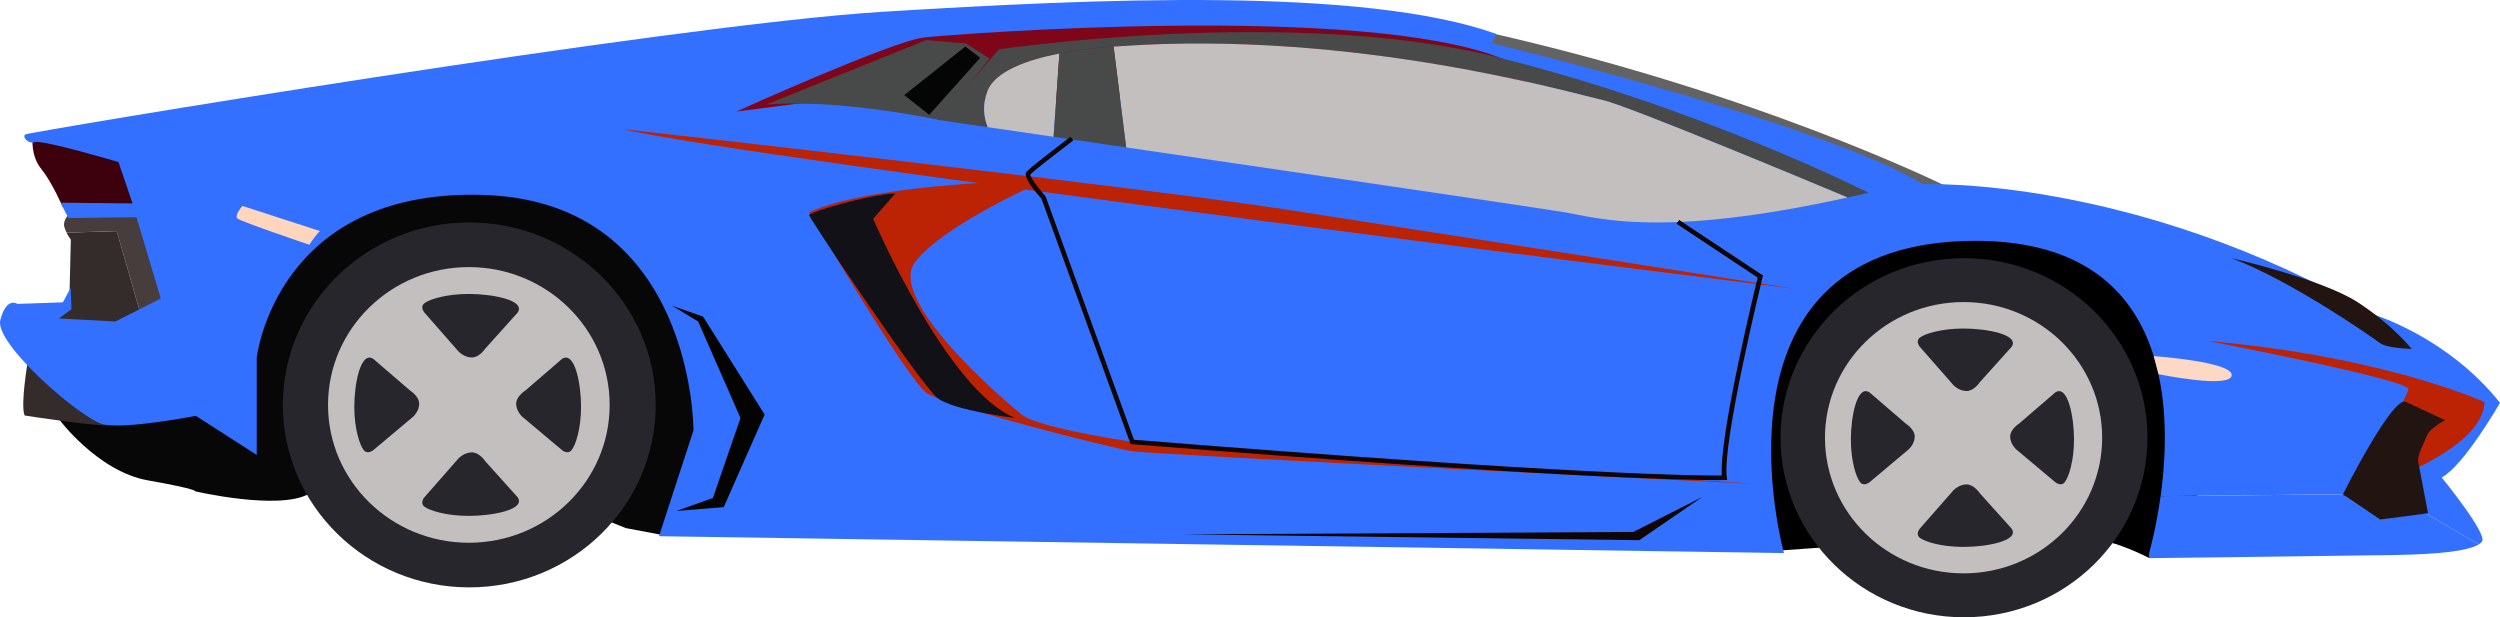 <svg width="81" height="20" viewBox="0 0 81 20" fill="none" xmlns="http://www.w3.org/2000/svg">
<path d="M70.777 17.345L69.64 18.084C69.64 18.084 68.486 17.479 67.854 17.502C67.222 17.526 59.296 17.72 59.296 17.72L57.689 17.835L55.156 14.665L55.317 9.361L61.771 7.088L67.564 7.526L70.303 9.836L72.067 13.402L70.777 17.345Z" fill="black"/>
<path d="M1.81 13.261L1.872 13.534C1.872 13.534 3.142 15.271 4.793 15.564C6.444 15.857 6.32 15.918 6.32 15.918C6.32 15.918 9.014 16.544 9.995 16.008C10.975 15.473 19.17 16.665 19.17 16.665L20.274 17.11L21.451 17.332C21.451 17.332 23.762 15.19 23.762 15.16C23.762 15.13 23.845 13.049 23.845 13.049L21.647 7.17L17.054 4.523L14.773 4.18C14.773 4.18 7.91 6.463 7.91 6.513C7.91 6.564 7.063 8.635 7.063 8.635L5.123 11.443L3.523 12.221L1.81 13.261Z" fill="#070707"/>
<path d="M0.902 11.695C0.902 11.695 0.654 13.14 0.799 13.463C0.799 13.463 3.246 13.841 3.565 13.778C3.885 13.716 4.498 12.796 4.498 12.796L0.902 11.695Z" fill="#332C2B"/>
<path d="M2.157 7.537C2.132 7.486 2.108 7.428 2.088 7.365C2.016 7.135 2.251 6.923 2.251 6.923L4.946 6.73C4.946 6.73 6.886 9.308 6.922 9.37C6.958 9.432 5.844 10.827 5.844 10.827L4.742 10.827L3.782 7.488L2.157 7.537Z" fill="#473D3C"/>
<path d="M1.672 10.27L2.249 9.66L2.295 7.762C2.295 7.762 2.224 7.673 2.158 7.538L3.783 7.489L4.742 10.827L2.601 10.827L1.672 10.27Z" fill="#332C2B"/>
<path d="M1.058 4.469C1.058 4.469 0.986 5.043 1.338 5.475C1.69 5.908 2.025 6.693 2.025 6.693L4.477 6.773L4.585 5.414L3.223 4.345L1.058 4.469Z" fill="#3D000D"/>
<path d="M61.753 5.945L62.435 6.092L63.024 6.019C63.024 6.019 56.819 2.937 47.793 0.957L47.61 2.597L61.05 6.877L61.753 5.945Z" fill="#636363"/>
<path d="M78.411 16.528L80.31 17.639C79.991 17.835 79.141 17.958 77.567 17.983C75.764 18.012 69.64 18.084 69.64 18.084C69.64 18.084 69.609 18.054 69.639 17.894C69.647 17.852 69.858 17.123 70.003 16.075L75.911 16.015L78.411 16.528Z" fill="#3470FF"/>
<path d="M0.01 10.367C0.213 9.597 0.566 9.846 0.566 9.846L2.037 9.796L2.29 9.324L2.315 10.02L1.909 10.318L3.737 10.417L5.209 9.672L4.422 7.039L2.214 7.063L1.96 6.567L4.295 6.591L3.838 5.25C3.838 5.25 1.402 4.53 1.148 4.604C0.894 4.679 0.716 4.43 0.818 4.356C0.919 4.281 21.733 0.803 28.611 0.381C35.49 -0.041 44.171 -0.439 48.486 1.101L48.333 1.399C48.333 1.399 59.212 4.043 62.293 5.97C62.293 5.97 69.121 5.672 76.913 10.194C76.913 10.194 79.299 10.914 81 13.051C81 13.051 79.836 15.083 79.111 15.47C79.111 15.47 80.609 17.301 80.416 17.549C80.391 17.581 80.356 17.61 80.31 17.639L78.411 16.529L75.911 16.015L70.004 16.075C70.416 13.112 70.31 7.597 63.639 7.809C55.06 8.082 57.801 17.92 57.801 17.92L21.352 17.373L22.469 13.945C22.469 13.945 22.5 6.567 15.723 6.318C8.946 6.07 8.318 11.585 8.318 11.585L8.318 14.74L6.345 13.473C6.345 13.473 4.051 13.92 3.34 13.746C2.63 13.572 -0.193 11.138 0.01 10.367Z" fill="#3470FF"/>
<path d="M80.496 13.026C80.496 13.026 77.305 11.556 71.532 11.047C71.532 11.047 78.022 12.296 78.031 12.604C78.041 12.911 75.911 16.082 75.911 16.082C75.911 16.082 80.447 14.814 80.496 13.026Z" fill="#BC2304"/>
<path d="M25.888 3.352L23.852 3.616C23.852 3.616 28.916 1.325 29.944 1.213C30.972 1.101 44.088 0.091 48.62 1.88C53.151 3.669 39.12 3.142 39.12 3.142L25.888 3.352Z" fill="#7F0619"/>
<path d="M32.368 1.598C32.368 1.598 41.785 0.207 48.384 1.822C54.983 3.436 60.542 6.244 60.542 6.244C60.309 6.298 60.083 6.349 59.861 6.398C58.628 5.882 52.663 3.394 51.912 3.238C51.074 3.064 43.917 0.952 36.251 1.499C36.251 1.499 32.469 1.648 31.987 2.965C31.827 3.402 31.872 3.793 32.002 4.12C30.997 3.973 30.388 3.884 30.388 3.884L32.368 1.598Z" fill="#484949"/>
<path d="M31.987 2.964C32.23 2.3 33.313 1.933 34.326 1.733L34.136 4.432C33.317 4.312 32.592 4.206 32.002 4.12C31.872 3.793 31.827 3.402 31.987 2.964Z" fill="#C3BFBE"/>
<path d="M36.251 1.499C43.917 0.952 51.074 3.064 51.912 3.238C52.663 3.393 58.628 5.882 59.861 6.398C53.816 7.733 51.747 7.057 50.694 6.877C50.01 6.76 42.217 5.615 36.488 4.776L36.079 1.508C36.189 1.501 36.251 1.499 36.251 1.499Z" fill="#C3BFBE"/>
<path d="M36.079 1.508L36.488 4.776C35.651 4.653 34.857 4.537 34.136 4.432L34.326 1.733C35.064 1.586 35.766 1.528 36.079 1.508Z" fill="#484949"/>
<path d="M24.829 3.387L30.007 1.3L31.302 1.409L32.063 1.896L30.459 3.894C30.459 3.894 27.215 3.188 24.829 3.387Z" fill="#484949"/>
<path d="M31.276 1.508L29.297 3.082L30.109 3.72L31.759 1.871L31.276 1.508Z" fill="#050505"/>
<path d="M72.307 8.366C72.307 8.366 75.223 9.039 76.382 9.788C77.54 10.538 78.139 11.306 78.139 11.306C78.139 11.306 77.334 11.287 77.108 11.114C76.882 10.941 74.261 9.106 72.307 8.366Z" fill="#221411"/>
<path d="M77.963 13.026L79.219 13.613C79.219 13.613 78.728 13.872 78.64 14.103C78.552 14.333 78.306 14.737 78.355 14.987C78.404 15.236 78.669 16.63 78.669 16.63L77.118 16.832L75.911 16.015C75.911 16.015 77.55 12.748 77.963 13.026Z" fill="#221411"/>
<path d="M69.78 11.537C69.78 11.537 72.356 11.72 72.307 12.162C72.258 12.604 69.935 12.123 69.935 12.123L69.78 11.537Z" fill="#FDD8C5"/>
<path d="M20.155 4.18C20.155 4.18 37.08 6.083 41.564 6.773C46.047 7.464 58.166 9.361 58.166 9.361C58.166 9.361 24.114 5.127 20.155 4.18Z" fill="#BC2304"/>
<path d="M33.849 5.843C33.849 5.843 28.395 5.895 26.214 6.877C26.214 6.877 29.405 12.324 30.031 12.74C30.657 13.157 35.929 14.501 36.686 14.619C37.443 14.738 57.034 15.687 57.034 15.687L37.12 14.382C37.12 14.382 33.695 13.908 33.105 13.434C32.515 12.959 28.718 9.717 29.648 8.492C30.577 7.266 33.849 5.843 33.849 5.843Z" fill="#BC2304"/>
<path d="M29.009 6.266L28.291 7.09C28.291 7.09 30.692 12.68 32.899 13.544C32.899 13.544 30.926 13.308 30.388 12.906C29.85 12.504 26.214 7.06 26.214 6.969C26.214 6.877 28.112 6.307 29.009 6.266Z" fill="#121117"/>
<path d="M55.623 15.556C55.796 15.556 55.871 15.554 55.876 15.554L55.96 15.55L55.948 15.469C55.788 14.371 57.095 9.031 57.108 8.977L57.121 8.927L54.405 7.127L54.32 7.25L56.948 8.993C56.809 9.561 55.695 14.181 55.788 15.406C55.197 15.414 51.176 15.404 36.742 14.248L33.877 6.36L33.867 6.349C33.597 6.049 33.378 5.735 33.382 5.654C33.472 5.55 34.28 4.925 34.776 4.548L34.683 4.43C34.548 4.533 33.358 5.437 33.257 5.569C33.146 5.714 33.458 6.119 33.743 6.437L36.631 14.388L36.68 14.392C50.185 15.475 54.605 15.556 55.623 15.556Z" fill="#0F0503"/>
<path d="M55.156 16.101L53.113 17.502L38.279 17.313L52.92 17.235L55.156 16.101Z" fill="#0F0503"/>
<path d="M57.689 14.182C57.689 17.395 60.351 20 63.634 20C66.917 20 69.578 17.395 69.578 14.182C69.578 10.969 66.917 8.364 63.634 8.364C60.351 8.364 57.689 10.969 57.689 14.182Z" fill="#27262C"/>
<path d="M68.11 14.182C68.11 16.609 66.1 18.577 63.62 18.577C61.139 18.577 59.129 16.609 59.129 14.182C59.129 11.755 61.139 9.787 63.62 9.787C66.1 9.787 68.11 11.755 68.11 14.182Z" fill="#C3BFBE"/>
<path d="M65.178 11.235L64.139 12.391C64.139 12.391 63.959 12.669 63.714 12.669C63.468 12.669 63.288 12.475 63.288 12.475L62.202 11.236C62.202 11.236 62.051 11.06 62.202 10.94C62.353 10.819 62.883 10.644 63.619 10.644C64.356 10.644 65.442 10.838 65.178 11.235Z" fill="#27262C"/>
<path d="M65.178 17.129L64.139 15.973C64.139 15.973 63.959 15.695 63.714 15.695C63.468 15.695 63.288 15.889 63.288 15.889L62.202 17.128C62.202 17.128 62.051 17.304 62.202 17.424C62.353 17.544 62.883 17.72 63.62 17.72C64.356 17.72 65.442 17.526 65.178 17.129Z" fill="#27262C"/>
<path d="M60.572 12.713L61.753 13.73C61.753 13.73 62.037 13.905 62.037 14.146C62.037 14.386 61.838 14.562 61.838 14.562L60.572 15.625C60.572 15.625 60.393 15.773 60.27 15.625C60.147 15.477 59.968 14.958 59.968 14.238C59.967 13.517 60.166 12.454 60.572 12.713Z" fill="#27262C"/>
<path d="M66.593 12.713L65.412 13.73C65.412 13.73 65.129 13.905 65.129 14.146C65.129 14.386 65.327 14.562 65.327 14.562L66.593 15.625C66.593 15.625 66.773 15.773 66.896 15.625C67.018 15.477 67.198 14.958 67.198 14.238C67.198 13.517 66.999 12.454 66.593 12.713Z" fill="#27262C"/>
<path d="M9.165 13.12C9.165 16.384 11.869 19.031 15.205 19.031C18.541 19.031 21.245 16.385 21.245 13.12C21.245 9.855 18.541 7.208 15.205 7.208C11.869 7.208 9.165 9.855 9.165 13.12Z" fill="#27262C"/>
<path d="M19.753 13.12C19.753 15.586 17.71 17.585 15.19 17.585C12.67 17.585 10.628 15.586 10.628 13.12C10.628 10.653 12.67 8.654 15.19 8.654C17.71 8.654 19.753 10.653 19.753 13.12Z" fill="#C3BFBE"/>
<path d="M16.773 10.126L15.718 11.3C15.718 11.3 15.535 11.582 15.286 11.582C15.036 11.582 14.854 11.385 14.854 11.385L13.75 10.126C13.75 10.126 13.596 9.947 13.75 9.825C13.903 9.703 14.442 9.524 15.19 9.524C15.938 9.524 17.042 9.722 16.773 10.126Z" fill="#27262C"/>
<path d="M16.774 16.113L15.718 14.939C15.718 14.939 15.535 14.657 15.286 14.657C15.036 14.657 14.854 14.854 14.854 14.854L13.75 16.113C13.75 16.113 13.596 16.292 13.75 16.414C13.903 16.536 14.442 16.715 15.19 16.715C15.939 16.715 17.042 16.517 16.774 16.113Z" fill="#27262C"/>
<path d="M12.094 11.627L13.294 12.66C13.294 12.66 13.582 12.839 13.582 13.083C13.582 13.327 13.38 13.506 13.38 13.506L12.094 14.586C12.094 14.586 11.911 14.737 11.787 14.586C11.662 14.436 11.479 13.909 11.479 13.176C11.479 12.444 11.681 11.364 12.094 11.627Z" fill="#27262C"/>
<path d="M18.212 11.627L17.012 12.66C17.012 12.66 16.724 12.838 16.724 13.083C16.724 13.327 16.925 13.505 16.925 13.505L18.212 14.586C18.212 14.586 18.394 14.737 18.519 14.586C18.644 14.436 18.826 13.909 18.826 13.176C18.826 12.444 18.625 11.363 18.212 11.627Z" fill="#27262C"/>
<path d="M21.773 9.905L22.779 10.258L24.774 13.431L23.449 16.431L21.916 16.556L23.098 16.134L23.992 13.544L22.619 10.414L21.773 9.905Z" fill="#030400"/>
<path d="M10.371 7.488L7.854 6.671C7.854 6.671 7.585 6.98 7.693 7.08C7.8 7.179 10.02 7.929 10.02 7.929C10.02 7.929 10.275 7.547 10.371 7.488Z" fill="#FFD5BE"/>
</svg>
